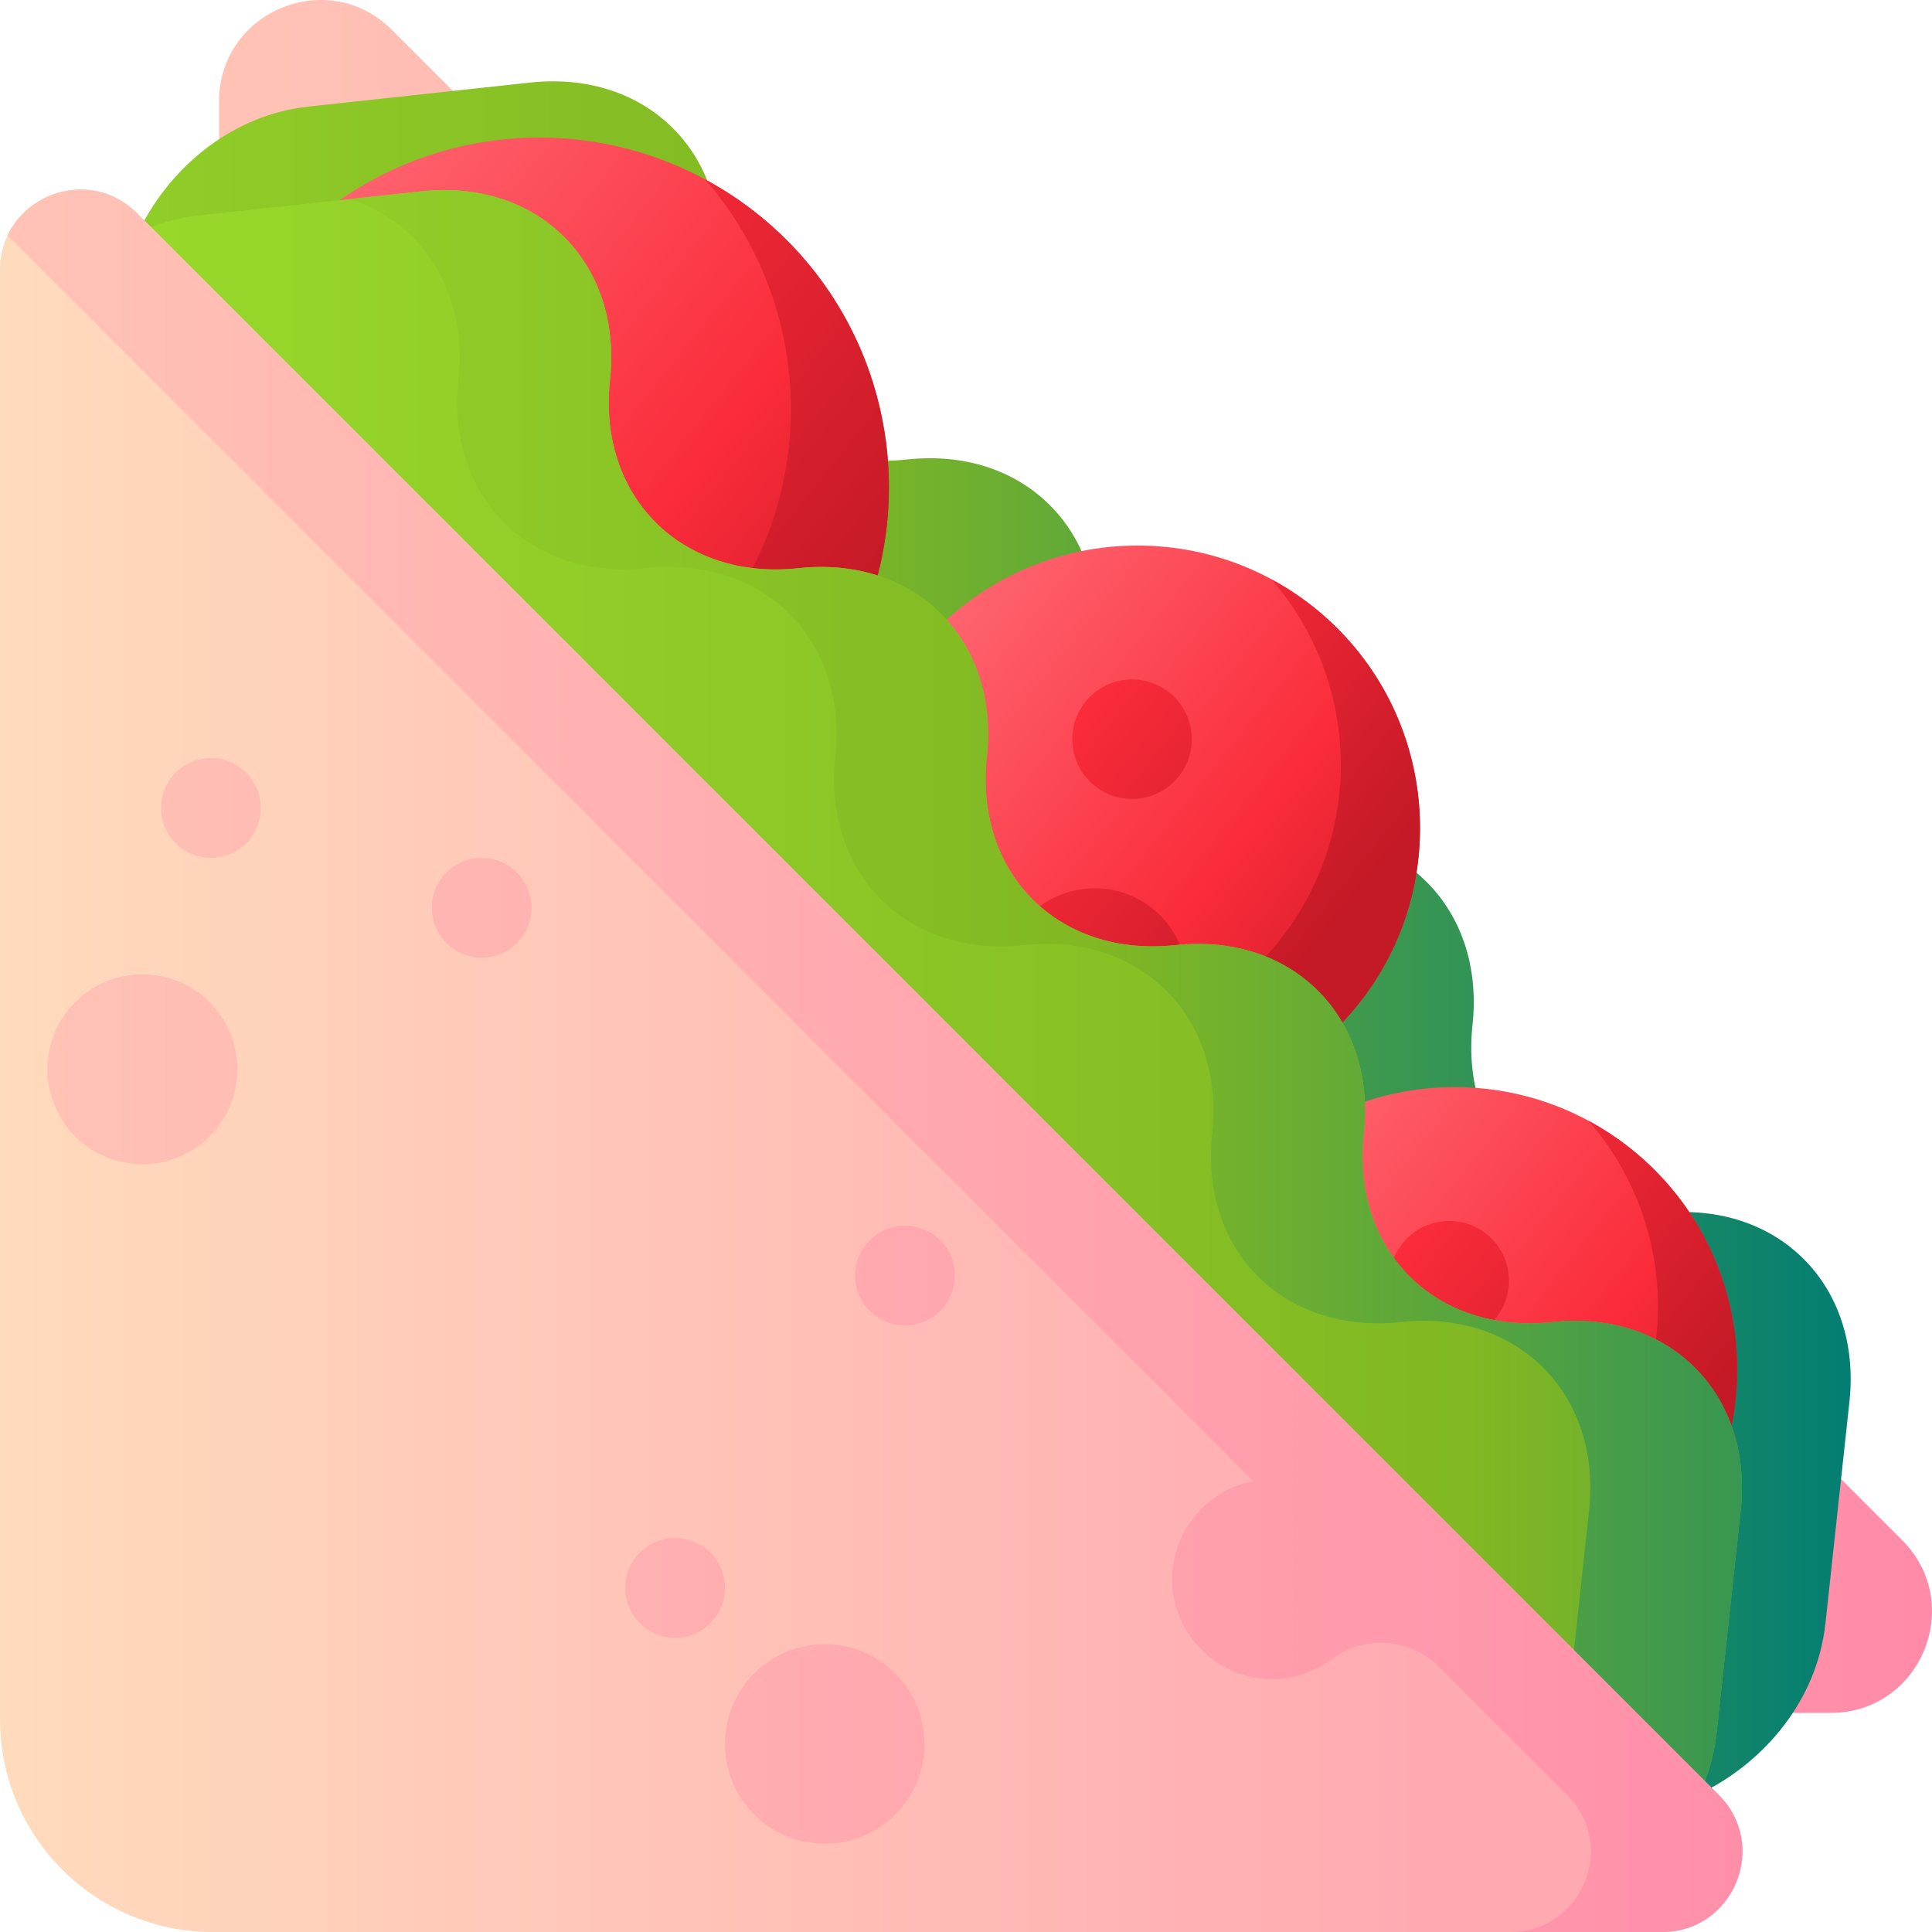 <svg id="Capa_1" enable-background="new 0 0 510 510" height="512" viewBox="0 0 510 510" width="512" xmlns="http://www.w3.org/2000/svg" xmlns:xlink="http://www.w3.org/1999/xlink"><linearGradient id="lg1"><stop offset="0" stop-color="#ffc2b5"/><stop offset="1" stop-color="#ff89a8"/></linearGradient><linearGradient id="SVGID_1_" gradientUnits="userSpaceOnUse" x1="72.89" x2="522.597" xlink:href="#lg1" y1="226.084" y2="226.084"/><linearGradient id="lg2"><stop offset="0" stop-color="#a2e62e"/><stop offset=".586" stop-color="#81b823"/><stop offset="1" stop-color="#037e73"/></linearGradient><linearGradient id="SVGID_2_" gradientUnits="userSpaceOnUse" x1="-169" x2="487.83" xlink:href="#lg2" y1="250.182" y2="250.182"/><linearGradient id="lg3"><stop offset="0" stop-color="#fe646f"/><stop offset=".593" stop-color="#fb2b3a"/><stop offset="1" stop-color="#c41926"/></linearGradient><linearGradient id="SVGID_3_" gradientTransform="matrix(.781 .624 -.624 .781 161.162 -575.352)" gradientUnits="userSpaceOnUse" x1="332.587" x2="538.194" xlink:href="#lg3" y1="561.582" y2="561.582"/><linearGradient id="SVGID_4_" gradientTransform="matrix(.781 .624 -.624 .781 161.162 -575.352)" gradientUnits="userSpaceOnUse" x1="197.42" x2="513.387" xlink:href="#lg3" y1="561.582" y2="561.582"/><linearGradient id="SVGID_5_" gradientTransform="matrix(.781 .624 -.624 .781 161.162 -575.352)" gradientUnits="userSpaceOnUse" x1="197.42" x2="513.387" xlink:href="#lg3" y1="559.561" y2="559.561"/><linearGradient id="SVGID_6_" gradientTransform="matrix(.781 .624 -.624 .781 161.162 -575.352)" gradientUnits="userSpaceOnUse" x1="529.858" x2="695.958" xlink:href="#lg3" y1="533.244" y2="533.244"/><linearGradient id="SVGID_7_" gradientTransform="matrix(.781 .624 -.624 .781 161.162 -575.352)" gradientUnits="userSpaceOnUse" x1="447.125" x2="661.895" xlink:href="#lg3" y1="533.244" y2="533.244"/><linearGradient id="SVGID_8_" gradientTransform="matrix(.781 .624 -.624 .781 161.162 -575.352)" gradientUnits="userSpaceOnUse" x1="447.125" x2="661.895" xlink:href="#lg3" y1="515.838" y2="515.838"/><linearGradient id="SVGID_9_" gradientTransform="matrix(.781 .624 -.624 .781 161.162 -575.352)" gradientUnits="userSpaceOnUse" x1="684.517" x2="850.616" xlink:href="#lg3" y1="592.623" y2="592.623"/><linearGradient id="SVGID_10_" gradientTransform="matrix(.781 .624 -.624 .781 161.162 -575.352)" gradientUnits="userSpaceOnUse" x1="601.783" x2="816.554" xlink:href="#lg3" y1="592.623" y2="592.623"/><linearGradient id="SVGID_11_" gradientTransform="matrix(.781 .624 -.624 .781 161.162 -575.352)" gradientUnits="userSpaceOnUse" x1="601.783" x2="816.554" xlink:href="#lg3" y1="575.218" y2="575.218"/><linearGradient id="SVGID_12_" gradientUnits="userSpaceOnUse" x1="-112.23" x2="740.669" xlink:href="#lg2" y1="278.888" y2="278.888"/><linearGradient id="SVGID_13_" gradientUnits="userSpaceOnUse" x1="-132" x2="585.117" xlink:href="#lg2" y1="278.885" y2="278.885"/><linearGradient id="SVGID_14_" gradientUnits="userSpaceOnUse" x1="-11" x2="383.154" y1="280.016" y2="280.016"><stop offset="0" stop-color="#ffdcbd"/><stop offset=".003" stop-color="#ffdcbd"/><stop offset="1" stop-color="#ffa9b1"/></linearGradient><linearGradient id="SVGID_15_" gradientUnits="userSpaceOnUse" x1="13" x2="512.144" xlink:href="#lg1" y1="460.364" y2="460.364"/><linearGradient id="SVGID_16_" gradientUnits="userSpaceOnUse" x1="13" x2="512.144" xlink:href="#lg1" y1="419.176" y2="419.176"/><linearGradient id="SVGID_17_" gradientUnits="userSpaceOnUse" x1="13" x2="512.144" xlink:href="#lg1" y1="336.721" y2="336.721"/><linearGradient id="SVGID_18_" gradientUnits="userSpaceOnUse" x1="13" x2="512.144" xlink:href="#lg1" y1="239.622" y2="239.622"/><linearGradient id="SVGID_19_" gradientUnits="userSpaceOnUse" x1="13" x2="512.144" xlink:href="#lg1" y1="213.288" y2="213.288"/><linearGradient id="SVGID_20_" gradientUnits="userSpaceOnUse" x1="13" x2="512.144" xlink:href="#lg1" y1="282.258" y2="282.258"/><linearGradient id="SVGID_21_" gradientUnits="userSpaceOnUse" x1="13" x2="512.144" xlink:href="#lg1" y1="280.017" y2="280.017"/><g><path d="m483.24 452.168h-369.243c-31.019 0-56.165-25.146-56.165-56.165v-369.243c0-23.793 28.767-35.709 45.592-18.885l398.7 398.7c16.825 16.826 4.909 45.593-18.884 45.593z" fill="url(#SVGID_1_)"/><path d="m41.38 109.726 358.894 358.894c24.904 24.904 75.468 1.563 81.336-38.069.112-.756.209-1.514.291-2.273l6.302-58.252c3.333-30.807-18.94-53.079-49.747-49.747-30.807 3.333-53.079-18.94-49.747-49.747 3.333-30.807-18.94-53.079-49.747-49.747-30.807 3.333-53.079-18.94-49.747-49.747 3.333-30.807-18.94-53.079-49.747-49.747-30.807 3.333-53.079-18.94-49.747-49.747 3.333-30.807-18.94-53.079-49.747-49.747l-58.252 6.302c-.76.082-1.518.179-2.273.291-39.632 5.869-62.973 56.433-38.069 81.336z" fill="url(#SVGID_2_)"/><g><g><circle cx="142.356" cy="128.596" fill="url(#SVGID_3_)" r="92.293"/><g><path d="m199.987 56.509c-4.416-3.531-9.067-6.563-13.872-9.158 28.766 32.989 30.768 82.806 2.47 118.203-9.216 11.528-20.639 20.238-33.174 26.051 6.34-12.93 2.703-29.105-9.741-37.878-12.093-8.525-28.995-6.847-39.152 3.911-5.336 5.652-8.036 12.706-8.255 19.77-.349 11.216-12.131 18.389-22.212 13.462-1.112-.544-2.216-1.111-3.311-1.703 3.589 4.116 7.571 7.985 11.987 11.516 39.813 31.828 97.89 25.356 129.719-14.457 31.827-39.812 25.354-97.889-14.459-129.717z" fill="url(#SVGID_4_)"/><circle cx="107.167" cy="97.877" fill="url(#SVGID_5_)" r="19.525"/></g></g><g><circle cx="300.284" cy="218.57" fill="url(#SVGID_6_)" r="74.559"/><g><path d="m346.841 160.334c-3.568-2.852-7.325-5.302-11.207-7.398 23.239 26.65 24.856 66.895 1.995 95.49-7.445 9.313-16.673 16.349-26.799 21.045 5.121-10.446 2.184-23.512-7.87-30.599-9.77-6.887-23.423-5.532-31.629 3.16-4.311 4.566-6.492 10.264-6.669 15.971-.282 9.061-9.8 14.856-17.944 10.875-.898-.439-1.79-.897-2.675-1.375 2.899 3.325 6.116 6.451 9.684 9.303 32.163 25.713 79.08 20.484 104.793-11.679s20.484-79.08-11.679-104.793z" fill="url(#SVGID_7_)"/><circle cx="298.833" cy="195.126" fill="url(#SVGID_8_)" r="15.773"/></g></g><g><circle cx="384.006" cy="361.525" fill="url(#SVGID_9_)" r="74.559"/><g><path d="m430.563 303.288c-3.568-2.852-7.325-5.302-11.207-7.398 23.239 26.65 24.856 66.895 1.995 95.49-7.445 9.313-16.673 16.349-26.799 21.045 5.121-10.446 2.183-23.512-7.87-30.599-9.77-6.887-23.423-5.532-31.629 3.16-4.311 4.566-6.492 10.264-6.669 15.971-.282 9.061-9.8 14.856-17.944 10.875-.898-.439-1.79-.897-2.675-1.375 2.899 3.325 6.116 6.451 9.684 9.303 32.163 25.712 79.08 20.484 104.793-11.679 25.713-32.162 20.484-79.08-11.679-104.793z" fill="url(#SVGID_10_)"/><circle cx="382.555" cy="338.08" fill="url(#SVGID_11_)" r="15.773"/></g></g></g><path d="m12.674 138.433 358.894 358.894c24.904 24.904 75.468 1.563 81.336-38.069.112-.756.209-1.514.291-2.273l6.302-58.252c3.333-30.807-18.94-53.079-49.747-49.747-30.807 3.333-53.079-18.94-49.747-49.747 3.333-30.807-18.94-53.079-49.747-49.747-30.807 3.333-53.079-18.94-49.747-49.747 3.333-30.807-18.94-53.079-49.747-49.747-30.807 3.333-53.079-18.94-49.747-49.747 3.333-30.807-18.94-53.079-49.747-49.747l-58.252 6.302c-.76.082-1.518.179-2.273.291-39.632 5.868-62.973 56.432-38.069 81.336z" fill="url(#SVGID_12_)"/><path d="m409.75 348.985c-30.807 3.333-53.08-18.94-49.747-49.747s-18.94-53.079-49.747-49.747c-30.807 3.333-53.079-18.94-49.747-49.747 3.333-30.807-18.94-53.079-49.747-49.747-30.807 3.333-53.079-18.94-49.747-49.747 3.333-30.807-18.94-53.08-49.747-49.747l-18.789 2.033c19.109 6.3 31.016 24.606 28.516 47.714-3.333 30.807 18.94 53.079 49.747 49.747 30.807-3.333 53.079 18.94 49.747 49.747-3.333 30.807 18.94 53.079 49.747 49.747 30.807-3.333 53.079 18.94 49.747 49.747-3.333 30.807 18.94 53.08 49.747 49.747s53.079 18.94 49.747 49.747l-6.302 58.252c-.082.76-.179 1.518-.291 2.273-2.974 20.082-17.424 35.975-34.196 43.534 26.334 15.2 68.863-7.387 74.216-43.534.112-.756.209-1.514.291-2.273l6.302-58.252c3.332-30.807-18.94-53.08-49.747-49.747z" fill="url(#SVGID_13_)"/><path d="m438.743 510h-382.578c-31.019 0-56.165-25.146-56.165-56.165v-382.578c0-18.872 22.817-28.324 36.162-14.979l417.559 417.559c13.345 13.346 3.894 36.163-14.978 36.163z" fill="url(#SVGID_14_)"/><g><circle cx="217.71" cy="460.364" fill="url(#SVGID_15_)" r="26.333"/><circle cx="178.21" cy="419.176" fill="url(#SVGID_16_)" r="13.167"/><circle cx="238.889" cy="336.721" fill="url(#SVGID_17_)" r="13.167"/><path d="m127.141 226.455c-7.272 0-13.167 5.895-13.167 13.167s5.895 13.167 13.167 13.167 13.167-5.895 13.167-13.167-5.895-13.167-13.167-13.167z" fill="url(#SVGID_18_)"/><path d="m55.672 200.122c-7.272 0-13.167 5.895-13.167 13.167s5.895 13.167 13.167 13.167 13.167-5.895 13.167-13.167-5.895-13.167-13.167-13.167z" fill="url(#SVGID_19_)"/><circle cx="37.587" cy="282.258" fill="url(#SVGID_20_)" r="25.062"/><path d="m453.721 473.838-417.559-417.559c-10.964-10.965-28.314-6.533-34.157 5.862l328.871 328.871c-12.781 2.407-22.304 14.041-21.368 27.722.888 12.991 11.428 23.53 24.418 24.418 6.603.452 12.728-1.533 17.57-5.144 8.648-6.449 20.68-5.697 28.308 1.931l33.897 33.897c13.345 13.347 3.894 36.164-14.978 36.164h40.02c18.872 0 28.323-22.817 14.978-36.162z" fill="url(#SVGID_21_)"/></g></g></svg>
